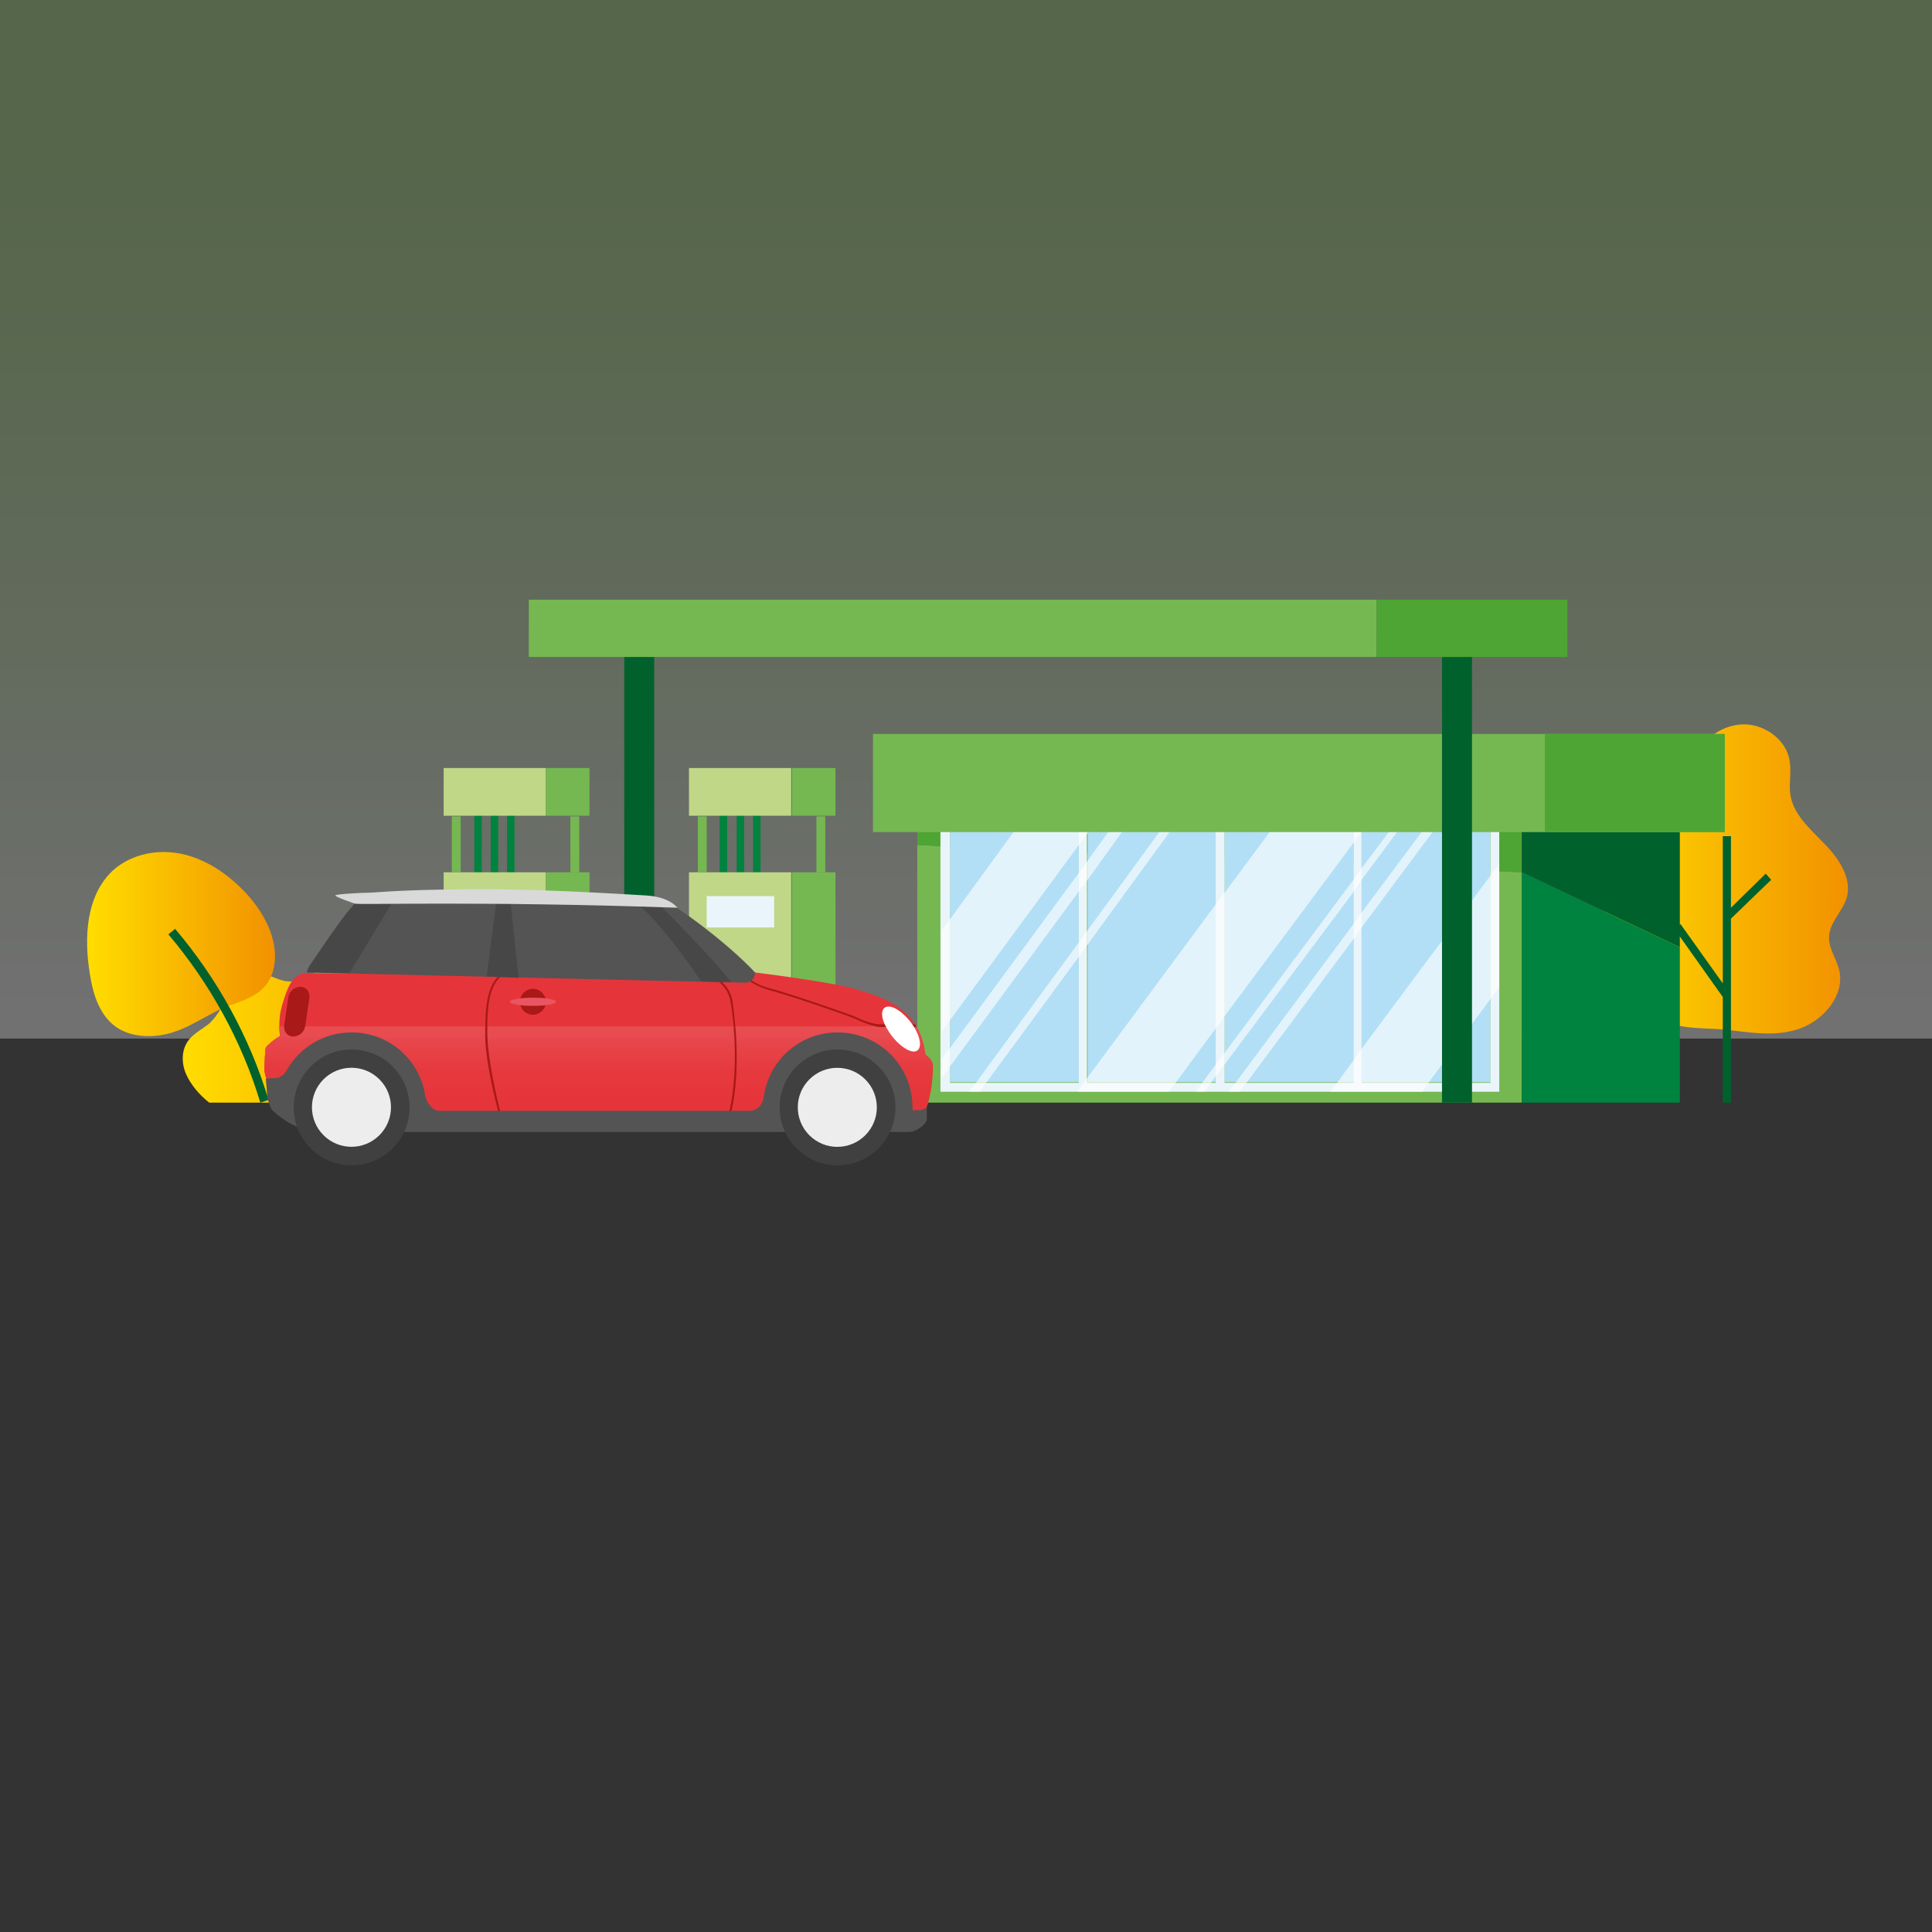 <?xml version="1.0" encoding="utf-8"?>
<!-- Generator: Adobe Illustrator 24.0.2, SVG Export Plug-In . SVG Version: 6.00 Build 0)  -->
<svg version="1.1" id="Capa_1" xmlns="http://www.w3.org/2000/svg" xmlns:xlink="http://www.w3.org/1999/xlink" x="0px" y="0px"
	 viewBox="0 0 283.5 283.5" style="enable-background:new 0 0 283.5 283.5;" xml:space="preserve">
<rect x="0" y="0" width="283.5" height="283.5" fill="#333333" stroke="none"/>
<style type="text/css">
	.st0{opacity:0.3;fill:url(#SVGID_1_);}
	.st1{fill:url(#SVGID_2_);}
	.st2{fill:url(#SVGID_3_);}
	.st3{fill:#01612D;}
	.st4{fill:url(#SVGID_4_);}
	.st5{fill:#75B851;}
	.st6{fill:#4FA533;}
	.st7{fill:#00833E;}
	.st8{fill:#B2DFF5;}
	.st9{fill:#EAF5FB;}
	.st10{opacity:0.63;}
	.st11{fill:#FFFFFF;}
	.st12{fill:#BFD787;}
	.st13{fill:#E6353A;}
	.st14{fill:url(#SVGID_5_);}
	.st15{fill:#A91917;}
	.st16{fill:#545454;}
	.st17{fill:#404040;}
	.st18{fill:#EEEDED;}
	.st19{fill:#484747;}
	.st20{fill:#D9D9D9;}
	.st21{fill:#E95561;}
	.st22{fill:#EBF3E5;}
	.st23{fill:#81BD5F;}
	.st24{fill:#BAD9A7;}
	.st25{fill:#E2EED9;}
	.st26{fill:#EB6F71;}
	.st27{fill:#C4DEB5;}
	.st28{fill:#CEE3C0;}
	.st29{fill:#ECECEC;}
	.st30{fill:#E54345;}
	.st31{clip-path:url(#SVGID_19_);fill:#EE8B8C;}
	.st32{clip-path:url(#SVGID_19_);fill:#EE8A8B;}
	.st33{clip-path:url(#SVGID_19_);fill:#EE898A;}
	.st34{clip-path:url(#SVGID_19_);fill:#EE8889;}
	.st35{clip-path:url(#SVGID_19_);fill:#EE8788;}
	.st36{clip-path:url(#SVGID_19_);fill:#EE8687;}
	.st37{clip-path:url(#SVGID_19_);fill:#EE8586;}
	.st38{clip-path:url(#SVGID_19_);fill:#ED8485;}
	.st39{clip-path:url(#SVGID_19_);fill:#ED8384;}
	.st40{clip-path:url(#SVGID_19_);fill:#ED8283;}
	.st41{clip-path:url(#SVGID_19_);fill:#ED8182;}
	.st42{clip-path:url(#SVGID_19_);fill:#ED8081;}
	.st43{clip-path:url(#SVGID_19_);fill:#ED7F80;}
	.st44{clip-path:url(#SVGID_19_);fill:#ED7E7F;}
	.st45{clip-path:url(#SVGID_19_);fill:#ED7C7F;}
	.st46{clip-path:url(#SVGID_19_);fill:#ED7B7E;}
	.st47{clip-path:url(#SVGID_19_);fill:#ED7A7D;}
	.st48{clip-path:url(#SVGID_19_);fill:#ED797C;}
	.st49{clip-path:url(#SVGID_19_);fill:#ED787B;}
	.st50{clip-path:url(#SVGID_19_);fill:#ED777A;}
	.st51{clip-path:url(#SVGID_19_);fill:#ED7679;}
	.st52{clip-path:url(#SVGID_19_);fill:#EC7578;}
	.st53{clip-path:url(#SVGID_19_);fill:#EC7477;}
	.st54{clip-path:url(#SVGID_19_);fill:#EC7376;}
	.st55{clip-path:url(#SVGID_19_);fill:#EC7275;}
	.st56{clip-path:url(#SVGID_19_);fill:#EC7174;}
	.st57{clip-path:url(#SVGID_19_);fill:#EC7073;}
	.st58{clip-path:url(#SVGID_19_);fill:#EC6F72;}
	.st59{clip-path:url(#SVGID_19_);fill:#EC6E71;}
	.st60{clip-path:url(#SVGID_19_);fill:#EC6D70;}
	.st61{clip-path:url(#SVGID_19_);fill:#EC6C6F;}
	.st62{clip-path:url(#SVGID_19_);fill:#EB6B6E;}
	.st63{clip-path:url(#SVGID_19_);fill:#EB6A6D;}
	.st64{clip-path:url(#SVGID_19_);fill:#EB696C;}
	.st65{clip-path:url(#SVGID_19_);fill:#EB686B;}
	.st66{clip-path:url(#SVGID_19_);fill:#EB676A;}
	.st67{clip-path:url(#SVGID_19_);fill:#EB6669;}
	.st68{clip-path:url(#SVGID_19_);fill:#EB6568;}
	.st69{clip-path:url(#SVGID_19_);fill:#EA6467;}
	.st70{clip-path:url(#SVGID_19_);fill:#EA6366;}
	.st71{clip-path:url(#SVGID_19_);fill:#EA6265;}
	.st72{clip-path:url(#SVGID_19_);fill:#EA6164;}
	.st73{clip-path:url(#SVGID_19_);fill:#EA6063;}
	.st74{clip-path:url(#SVGID_19_);fill:#EA5F62;}
	.st75{clip-path:url(#SVGID_19_);fill:#EA5E61;}
	.st76{clip-path:url(#SVGID_19_);fill:#E95D60;}
	.st77{clip-path:url(#SVGID_19_);fill:#E95C5F;}
	.st78{clip-path:url(#SVGID_19_);fill:#E95B5E;}
	.st79{clip-path:url(#SVGID_19_);fill:#E95A5D;}
	.st80{clip-path:url(#SVGID_19_);fill:#E9595C;}
	.st81{clip-path:url(#SVGID_19_);fill:#E9585B;}
	.st82{clip-path:url(#SVGID_19_);fill:#E9575A;}
	.st83{clip-path:url(#SVGID_19_);fill:#E85659;}
	.st84{clip-path:url(#SVGID_19_);fill:#E85558;}
	.st85{clip-path:url(#SVGID_19_);fill:#E85457;}
	.st86{clip-path:url(#SVGID_19_);fill:#E85357;}
	.st87{clip-path:url(#SVGID_19_);fill:#E85156;}
	.st88{clip-path:url(#SVGID_19_);fill:#E85055;}
	.st89{clip-path:url(#SVGID_19_);fill:#E84F54;}
	.st90{clip-path:url(#SVGID_19_);fill:#E74E53;}
	.st91{clip-path:url(#SVGID_19_);fill:#E74D52;}
	.st92{clip-path:url(#SVGID_19_);fill:#E74C51;}
	.st93{clip-path:url(#SVGID_19_);fill:#E74B50;}
	.st94{clip-path:url(#SVGID_19_);fill:#E74A4F;}
	.st95{clip-path:url(#SVGID_19_);fill:#E7494E;}
	.st96{clip-path:url(#SVGID_19_);fill:#E7484D;}
	.st97{clip-path:url(#SVGID_19_);fill:#E6474C;}
	.st98{clip-path:url(#SVGID_19_);fill:#E6464B;}
	.st99{clip-path:url(#SVGID_19_);fill:#E6454A;}
	.st100{clip-path:url(#SVGID_19_);fill:#E64449;}
	.st101{clip-path:url(#SVGID_19_);fill:#E64348;}
	.st102{clip-path:url(#SVGID_19_);fill:#E64247;}
	.st103{clip-path:url(#SVGID_19_);fill:#E64146;}
	.st104{clip-path:url(#SVGID_19_);fill:#E54045;}
	.st105{clip-path:url(#SVGID_19_);fill:#E53F44;}
	.st106{clip-path:url(#SVGID_19_);fill:#E53E43;}
	.st107{clip-path:url(#SVGID_19_);fill:#E53D42;}
	.st108{clip-path:url(#SVGID_19_);fill:#E53C41;}
	.st109{clip-path:url(#SVGID_19_);fill:#E53B40;}
	.st110{clip-path:url(#SVGID_19_);fill:#E53A3F;}
	.st111{clip-path:url(#SVGID_19_);fill:#E4393E;}
	.st112{clip-path:url(#SVGID_19_);fill:#E4383D;}
	.st113{clip-path:url(#SVGID_19_);fill:#E4373C;}
	.st114{clip-path:url(#SVGID_19_);fill:#E4363B;}
	.st115{clip-path:url(#SVGID_21_);fill:#EE8B8C;}
	.st116{clip-path:url(#SVGID_21_);fill:#EE8A8B;}
	.st117{clip-path:url(#SVGID_21_);fill:#EE898A;}
	.st118{clip-path:url(#SVGID_21_);fill:#EE8889;}
	.st119{clip-path:url(#SVGID_21_);fill:#EE8788;}
	.st120{clip-path:url(#SVGID_21_);fill:#EE8687;}
	.st121{clip-path:url(#SVGID_21_);fill:#EE8586;}
	.st122{clip-path:url(#SVGID_21_);fill:#ED8485;}
	.st123{clip-path:url(#SVGID_21_);fill:#ED8384;}
	.st124{clip-path:url(#SVGID_21_);fill:#ED8283;}
	.st125{clip-path:url(#SVGID_21_);fill:#ED8182;}
	.st126{clip-path:url(#SVGID_21_);fill:#ED8081;}
	.st127{clip-path:url(#SVGID_21_);fill:#ED7F80;}
	.st128{clip-path:url(#SVGID_21_);fill:#ED7E7F;}
	.st129{clip-path:url(#SVGID_21_);fill:#ED7C7F;}
	.st130{clip-path:url(#SVGID_21_);fill:#ED7B7E;}
	.st131{clip-path:url(#SVGID_21_);fill:#ED7A7D;}
	.st132{clip-path:url(#SVGID_21_);fill:#ED797C;}
	.st133{clip-path:url(#SVGID_21_);fill:#ED787B;}
	.st134{clip-path:url(#SVGID_21_);fill:#ED777A;}
	.st135{clip-path:url(#SVGID_21_);fill:#ED7679;}
	.st136{clip-path:url(#SVGID_21_);fill:#EC7578;}
	.st137{clip-path:url(#SVGID_21_);fill:#EC7477;}
	.st138{clip-path:url(#SVGID_21_);fill:#EC7376;}
	.st139{clip-path:url(#SVGID_21_);fill:#EC7275;}
	.st140{clip-path:url(#SVGID_21_);fill:#EC7174;}
	.st141{clip-path:url(#SVGID_21_);fill:#EC7073;}
	.st142{clip-path:url(#SVGID_21_);fill:#EC6F72;}
	.st143{clip-path:url(#SVGID_21_);fill:#EC6E71;}
	.st144{clip-path:url(#SVGID_21_);fill:#EC6D70;}
	.st145{clip-path:url(#SVGID_21_);fill:#EC6C6F;}
	.st146{clip-path:url(#SVGID_21_);fill:#EB6B6E;}
	.st147{clip-path:url(#SVGID_21_);fill:#EB6A6D;}
	.st148{clip-path:url(#SVGID_21_);fill:#EB696C;}
	.st149{clip-path:url(#SVGID_21_);fill:#EB686B;}
	.st150{clip-path:url(#SVGID_21_);fill:#EB676A;}
	.st151{clip-path:url(#SVGID_21_);fill:#EB6669;}
	.st152{clip-path:url(#SVGID_21_);fill:#EB6568;}
	.st153{clip-path:url(#SVGID_21_);fill:#EA6467;}
	.st154{clip-path:url(#SVGID_21_);fill:#EA6366;}
	.st155{clip-path:url(#SVGID_21_);fill:#EA6265;}
	.st156{clip-path:url(#SVGID_21_);fill:#EA6164;}
	.st157{clip-path:url(#SVGID_21_);fill:#EA6063;}
	.st158{clip-path:url(#SVGID_21_);fill:#EA5F62;}
	.st159{clip-path:url(#SVGID_21_);fill:#EA5E61;}
	.st160{clip-path:url(#SVGID_21_);fill:#E95D60;}
	.st161{clip-path:url(#SVGID_21_);fill:#E95C5F;}
	.st162{clip-path:url(#SVGID_21_);fill:#E95B5E;}
	.st163{clip-path:url(#SVGID_21_);fill:#E95A5D;}
	.st164{clip-path:url(#SVGID_21_);fill:#E9595C;}
	.st165{clip-path:url(#SVGID_21_);fill:#E9585B;}
	.st166{clip-path:url(#SVGID_21_);fill:#E9575A;}
	.st167{clip-path:url(#SVGID_21_);fill:#E85659;}
	.st168{clip-path:url(#SVGID_21_);fill:#E85558;}
	.st169{clip-path:url(#SVGID_21_);fill:#E85457;}
	.st170{clip-path:url(#SVGID_21_);fill:#E85357;}
	.st171{clip-path:url(#SVGID_21_);fill:#E85156;}
	.st172{clip-path:url(#SVGID_21_);fill:#E85055;}
	.st173{clip-path:url(#SVGID_21_);fill:#E84F54;}
	.st174{clip-path:url(#SVGID_21_);fill:#E74E53;}
	.st175{clip-path:url(#SVGID_21_);fill:#E74D52;}
	.st176{clip-path:url(#SVGID_21_);fill:#E74C51;}
	.st177{clip-path:url(#SVGID_21_);fill:#E74B50;}
	.st178{clip-path:url(#SVGID_21_);fill:#E74A4F;}
	.st179{clip-path:url(#SVGID_21_);fill:#E7494E;}
	.st180{clip-path:url(#SVGID_21_);fill:#E7484D;}
	.st181{clip-path:url(#SVGID_21_);fill:#E6474C;}
	.st182{clip-path:url(#SVGID_21_);fill:#E6464B;}
	.st183{clip-path:url(#SVGID_21_);fill:#E6454A;}
	.st184{clip-path:url(#SVGID_21_);fill:#E64449;}
	.st185{clip-path:url(#SVGID_21_);fill:#E64348;}
	.st186{clip-path:url(#SVGID_21_);fill:#E64247;}
	.st187{clip-path:url(#SVGID_21_);fill:#E64146;}
	.st188{clip-path:url(#SVGID_21_);fill:#E54045;}
	.st189{clip-path:url(#SVGID_21_);fill:#E53F44;}
	.st190{clip-path:url(#SVGID_21_);fill:#E53E43;}
	.st191{clip-path:url(#SVGID_21_);fill:#E53D42;}
	.st192{clip-path:url(#SVGID_21_);fill:#E53C41;}
	.st193{clip-path:url(#SVGID_21_);fill:#E53B40;}
	.st194{clip-path:url(#SVGID_21_);fill:#E53A3F;}
	.st195{clip-path:url(#SVGID_21_);fill:#E4393E;}
	.st196{clip-path:url(#SVGID_21_);fill:#E4383D;}
	.st197{clip-path:url(#SVGID_21_);fill:#E4373C;}
	.st198{clip-path:url(#SVGID_21_);fill:#E4363B;}
	.st199{fill:#82BD60;}
	.st200{clip-path:url(#SVGID_23_);fill:#EE8B8C;}
	.st201{clip-path:url(#SVGID_23_);fill:#EE8A8B;}
	.st202{clip-path:url(#SVGID_23_);fill:#EE898A;}
	.st203{clip-path:url(#SVGID_23_);fill:#EE8889;}
	.st204{clip-path:url(#SVGID_23_);fill:#EE8788;}
	.st205{clip-path:url(#SVGID_23_);fill:#EE8687;}
	.st206{clip-path:url(#SVGID_23_);fill:#EE8586;}
	.st207{clip-path:url(#SVGID_23_);fill:#ED8485;}
	.st208{clip-path:url(#SVGID_23_);fill:#ED8384;}
	.st209{clip-path:url(#SVGID_23_);fill:#ED8283;}
	.st210{clip-path:url(#SVGID_23_);fill:#ED8182;}
	.st211{clip-path:url(#SVGID_23_);fill:#ED8081;}
	.st212{clip-path:url(#SVGID_23_);fill:#ED7F80;}
	.st213{clip-path:url(#SVGID_23_);fill:#ED7E7F;}
	.st214{clip-path:url(#SVGID_23_);fill:#ED7C7F;}
	.st215{clip-path:url(#SVGID_23_);fill:#ED7B7E;}
	.st216{clip-path:url(#SVGID_23_);fill:#ED7A7D;}
	.st217{clip-path:url(#SVGID_23_);fill:#ED797C;}
	.st218{clip-path:url(#SVGID_23_);fill:#ED787B;}
	.st219{clip-path:url(#SVGID_23_);fill:#ED777A;}
	.st220{clip-path:url(#SVGID_23_);fill:#ED7679;}
	.st221{clip-path:url(#SVGID_23_);fill:#EC7578;}
	.st222{clip-path:url(#SVGID_23_);fill:#EC7477;}
	.st223{clip-path:url(#SVGID_23_);fill:#EC7376;}
	.st224{clip-path:url(#SVGID_23_);fill:#EC7275;}
	.st225{clip-path:url(#SVGID_23_);fill:#EC7174;}
	.st226{clip-path:url(#SVGID_23_);fill:#EC7073;}
	.st227{clip-path:url(#SVGID_23_);fill:#EC6F72;}
	.st228{clip-path:url(#SVGID_23_);fill:#EC6E71;}
	.st229{clip-path:url(#SVGID_23_);fill:#EB6D70;}
	.st230{clip-path:url(#SVGID_23_);fill:#EB6C6F;}
	.st231{clip-path:url(#SVGID_23_);fill:#EB6B6E;}
	.st232{clip-path:url(#SVGID_23_);fill:#EB6A6D;}
	.st233{clip-path:url(#SVGID_23_);fill:#EA696C;}
	.st234{clip-path:url(#SVGID_23_);fill:#EA686B;}
	.st235{clip-path:url(#SVGID_23_);fill:#EA6669;}
	.st236{clip-path:url(#SVGID_23_);fill:#E96568;}
	.st237{clip-path:url(#SVGID_23_);fill:#E96467;}
	.st238{clip-path:url(#SVGID_23_);fill:#E96366;}
	.st239{clip-path:url(#SVGID_23_);fill:#E96265;}
	.st240{clip-path:url(#SVGID_23_);fill:#E86164;}
	.st241{clip-path:url(#SVGID_23_);fill:#E86063;}
	.st242{fill:#EE8B8C;}
	.st243{clip-path:url(#SVGID_25_);fill:#EE8B8C;}
	.st244{clip-path:url(#SVGID_25_);fill:#EE8A8B;}
	.st245{clip-path:url(#SVGID_25_);fill:#EE898A;}
	.st246{clip-path:url(#SVGID_25_);fill:#EE8889;}
	.st247{clip-path:url(#SVGID_25_);fill:#EE8788;}
	.st248{clip-path:url(#SVGID_25_);fill:#EE8687;}
	.st249{clip-path:url(#SVGID_25_);fill:#EE8586;}
	.st250{clip-path:url(#SVGID_25_);fill:#ED8485;}
	.st251{clip-path:url(#SVGID_25_);fill:#ED8384;}
	.st252{clip-path:url(#SVGID_25_);fill:#ED8283;}
	.st253{clip-path:url(#SVGID_25_);fill:#ED8182;}
	.st254{clip-path:url(#SVGID_25_);fill:#ED8081;}
	.st255{clip-path:url(#SVGID_25_);fill:#ED7F80;}
	.st256{clip-path:url(#SVGID_25_);fill:#ED7E7F;}
	.st257{clip-path:url(#SVGID_25_);fill:#ED7C7F;}
	.st258{clip-path:url(#SVGID_25_);fill:#ED7B7E;}
	.st259{clip-path:url(#SVGID_25_);fill:#ED7A7D;}
	.st260{clip-path:url(#SVGID_25_);fill:#ED797C;}
	.st261{clip-path:url(#SVGID_25_);fill:#ED787B;}
	.st262{clip-path:url(#SVGID_25_);fill:#ED777A;}
	.st263{clip-path:url(#SVGID_25_);fill:#ED7679;}
	.st264{clip-path:url(#SVGID_25_);fill:#EC7578;}
	.st265{clip-path:url(#SVGID_25_);fill:#EC7477;}
	.st266{clip-path:url(#SVGID_25_);fill:#EC7376;}
	.st267{clip-path:url(#SVGID_25_);fill:#EC7275;}
	.st268{clip-path:url(#SVGID_25_);fill:#EC7174;}
	.st269{clip-path:url(#SVGID_25_);fill:#EC7073;}
	.st270{clip-path:url(#SVGID_25_);fill:#EC6F72;}
	.st271{clip-path:url(#SVGID_25_);fill:#EC6E71;}
	.st272{clip-path:url(#SVGID_25_);fill:#EB6D70;}
	.st273{clip-path:url(#SVGID_25_);fill:#EB6C6F;}
	.st274{clip-path:url(#SVGID_25_);fill:#EB6B6E;}
	.st275{clip-path:url(#SVGID_25_);fill:#EB6A6D;}
	.st276{clip-path:url(#SVGID_25_);fill:#EA696C;}
	.st277{clip-path:url(#SVGID_25_);fill:#EA686B;}
	.st278{clip-path:url(#SVGID_25_);fill:#EA6669;}
	.st279{clip-path:url(#SVGID_25_);fill:#E96568;}
	.st280{clip-path:url(#SVGID_25_);fill:#E96467;}
	.st281{clip-path:url(#SVGID_25_);fill:#E96366;}
	.st282{clip-path:url(#SVGID_25_);fill:#E96265;}
	.st283{clip-path:url(#SVGID_25_);fill:#E86164;}
	.st284{clip-path:url(#SVGID_25_);fill:#E86063;}
	.st285{clip-path:url(#SVGID_27_);fill:#EE8B8C;}
	.st286{clip-path:url(#SVGID_27_);fill:#EE8A8B;}
	.st287{clip-path:url(#SVGID_27_);fill:#EE898A;}
	.st288{clip-path:url(#SVGID_27_);fill:#EE8889;}
	.st289{clip-path:url(#SVGID_27_);fill:#EE8788;}
	.st290{clip-path:url(#SVGID_27_);fill:#EE8687;}
	.st291{clip-path:url(#SVGID_27_);fill:#EE8586;}
	.st292{clip-path:url(#SVGID_27_);fill:#ED8485;}
	.st293{clip-path:url(#SVGID_27_);fill:#ED8384;}
	.st294{clip-path:url(#SVGID_27_);fill:#ED8283;}
	.st295{clip-path:url(#SVGID_27_);fill:#ED8182;}
	.st296{clip-path:url(#SVGID_27_);fill:#ED8081;}
	.st297{clip-path:url(#SVGID_27_);fill:#ED7F80;}
	.st298{clip-path:url(#SVGID_27_);fill:#ED7E7F;}
	.st299{clip-path:url(#SVGID_27_);fill:#ED7C7F;}
	.st300{clip-path:url(#SVGID_27_);fill:#ED7B7E;}
	.st301{clip-path:url(#SVGID_27_);fill:#ED7A7D;}
	.st302{clip-path:url(#SVGID_27_);fill:#ED797C;}
	.st303{clip-path:url(#SVGID_27_);fill:#ED787B;}
	.st304{clip-path:url(#SVGID_27_);fill:#ED777A;}
	.st305{clip-path:url(#SVGID_27_);fill:#ED7679;}
	.st306{clip-path:url(#SVGID_27_);fill:#EC7578;}
	.st307{clip-path:url(#SVGID_27_);fill:#EC7477;}
	.st308{clip-path:url(#SVGID_27_);fill:#EC7376;}
	.st309{clip-path:url(#SVGID_27_);fill:#EC7275;}
	.st310{clip-path:url(#SVGID_27_);fill:#EC7174;}
	.st311{clip-path:url(#SVGID_27_);fill:#EC7073;}
	.st312{clip-path:url(#SVGID_27_);fill:#EC6F72;}
	.st313{clip-path:url(#SVGID_27_);fill:#EC6E71;}
	.st314{clip-path:url(#SVGID_27_);fill:#EB6D70;}
	.st315{clip-path:url(#SVGID_27_);fill:#EB6C6F;}
	.st316{clip-path:url(#SVGID_27_);fill:#EB6B6E;}
	.st317{clip-path:url(#SVGID_27_);fill:#EB6A6D;}
	.st318{clip-path:url(#SVGID_27_);fill:#EA696C;}
	.st319{clip-path:url(#SVGID_27_);fill:#EA686B;}
	.st320{clip-path:url(#SVGID_27_);fill:#EA6669;}
	.st321{clip-path:url(#SVGID_27_);fill:#E96568;}
	.st322{clip-path:url(#SVGID_27_);fill:#E96467;}
	.st323{clip-path:url(#SVGID_27_);fill:#E96366;}
	.st324{clip-path:url(#SVGID_27_);fill:#E96265;}
	.st325{clip-path:url(#SVGID_27_);fill:#E86164;}
	.st326{clip-path:url(#SVGID_27_);fill:#E86063;}
	.st327{clip-path:url(#SVGID_29_);fill:#EE8B8C;}
	.st328{clip-path:url(#SVGID_29_);fill:#EE8A8B;}
	.st329{clip-path:url(#SVGID_29_);fill:#EE898A;}
	.st330{clip-path:url(#SVGID_29_);fill:#EE8889;}
	.st331{clip-path:url(#SVGID_29_);fill:#EE8788;}
	.st332{clip-path:url(#SVGID_29_);fill:#EE8687;}
	.st333{clip-path:url(#SVGID_29_);fill:#EE8586;}
	.st334{clip-path:url(#SVGID_29_);fill:#ED8485;}
	.st335{clip-path:url(#SVGID_29_);fill:#ED8384;}
	.st336{clip-path:url(#SVGID_29_);fill:#ED8283;}
	.st337{clip-path:url(#SVGID_29_);fill:#ED8182;}
	.st338{clip-path:url(#SVGID_29_);fill:#ED8081;}
	.st339{clip-path:url(#SVGID_29_);fill:#ED7F80;}
	.st340{clip-path:url(#SVGID_29_);fill:#ED7E7F;}
	.st341{clip-path:url(#SVGID_29_);fill:#ED7C7F;}
	.st342{clip-path:url(#SVGID_29_);fill:#ED7B7E;}
	.st343{clip-path:url(#SVGID_29_);fill:#ED7A7D;}
	.st344{clip-path:url(#SVGID_29_);fill:#ED797C;}
	.st345{clip-path:url(#SVGID_29_);fill:#ED787B;}
	.st346{clip-path:url(#SVGID_29_);fill:#ED777A;}
	.st347{clip-path:url(#SVGID_29_);fill:#ED7679;}
	.st348{clip-path:url(#SVGID_29_);fill:#EC7578;}
	.st349{clip-path:url(#SVGID_29_);fill:#EC7477;}
	.st350{clip-path:url(#SVGID_29_);fill:#EC7376;}
	.st351{clip-path:url(#SVGID_29_);fill:#EC7275;}
	.st352{clip-path:url(#SVGID_29_);fill:#EC7174;}
	.st353{clip-path:url(#SVGID_29_);fill:#EC7073;}
	.st354{clip-path:url(#SVGID_29_);fill:#EC6F72;}
	.st355{clip-path:url(#SVGID_29_);fill:#EC6E71;}
	.st356{clip-path:url(#SVGID_29_);fill:#EB6D70;}
	.st357{clip-path:url(#SVGID_29_);fill:#EB6C6F;}
	.st358{clip-path:url(#SVGID_29_);fill:#EB6B6E;}
	.st359{clip-path:url(#SVGID_29_);fill:#EB6A6D;}
	.st360{clip-path:url(#SVGID_29_);fill:#EA696C;}
	.st361{clip-path:url(#SVGID_29_);fill:#EA686B;}
	.st362{clip-path:url(#SVGID_29_);fill:#EA6669;}
	.st363{clip-path:url(#SVGID_29_);fill:#E96568;}
	.st364{clip-path:url(#SVGID_29_);fill:#E96467;}
	.st365{clip-path:url(#SVGID_29_);fill:#E96366;}
	.st366{clip-path:url(#SVGID_29_);fill:#E96265;}
	.st367{clip-path:url(#SVGID_29_);fill:#E86164;}
	.st368{clip-path:url(#SVGID_29_);fill:#E86063;}
	.st369{fill:#EEF4E6;}
	.st370{fill:#7CB147;}
</style>
<linearGradient id="SVGID_1_" gradientUnits="userSpaceOnUse" x1="141.732" y1="-1085.147" x2="141.732" y2="-949.971" gradientTransform="matrix(1 0 0 -1 0 -938.774)">
	<stop  offset="0" style="stop-color:#FFFFFF"/>
	<stop  offset="7.639766e-02" style="stop-color:#F5FBF1"/>
	<stop  offset="0.38" style="stop-color:#D2EDBF"/>
	<stop  offset="0.646" style="stop-color:#B8E39B"/>
	<stop  offset="0.862" style="stop-color:#A8DD85"/>
	<stop  offset="1" style="stop-color:#A2DB7D"/>
</linearGradient>
<rect x="0" class="st0" width="283.5" height="152.4"/>
<g>
	<g>
		<linearGradient id="SVGID_2_" gradientUnits="userSpaceOnUse" x1="26.84" y1="151.303" x2="73.145" y2="151.303">
			<stop  offset="0" style="stop-color:#FFDD00"/>
			<stop  offset="1" style="stop-color:#F29100"/>
		</linearGradient>
		<path class="st1" d="M71,161.8H30.7c-1.4-1.1-2.7-2.6-3.4-4.2c-0.7-1.6-0.7-3.6,0.4-5c0.8-1,2-1.6,3-2.4c1.3-1.2,2.1-2.9,3.1-4.4
			c1-1.5,2.5-2.9,4.3-2.9c1.4,0,2.7,1,4.1,1.1c2.1,0.2,3.9-1.4,5.8-2.3c3.2-1.5,7.1-1,10.5-0.1c5.4,1.5,10.7,4.5,13.5,9.3
			C73.9,154.4,73.3,158.7,71,161.8z"/>
	</g>
	<g>
		<linearGradient id="SVGID_3_" gradientUnits="userSpaceOnUse" x1="234.202" y1="128.914" x2="271.184" y2="128.914">
			<stop  offset="0" style="stop-color:#FFDD00"/>
			<stop  offset="1" style="stop-color:#F29100"/>
		</linearGradient>
		<path class="st2" d="M245.5,150.3c-2.6-0.8-4.9-2.8-5.4-5.5c-0.3-2,0.3-4.1-0.4-5.9c-0.7-1.7-2.3-2.7-3.5-4.1
			c-3.3-3.7-2.3-10.2,1.9-12.8c2.3-1.4,5.2-1.7,7-3.6c1.7-1.8,2-4.4,3-6.6c1.3-2.9,4.2-5.3,7.4-5.5c3.2-0.2,6.6,2.1,7.1,5.3
			c0.3,1.6-0.1,3.3,0.1,4.9c0.4,3,2.9,5.1,5,7.3c2.1,2.1,4.1,5.1,3.3,7.9c-0.6,2-2.5,3.6-2.6,5.7c-0.1,1.8,1.1,3.3,1.5,5
			c0.8,3.6-2.2,7.2-5.7,8.5c-3.3,1.2-6.7,0.7-10.1,0.3C251.3,150.8,248.3,151.1,245.5,150.3z"/>
		<polygon class="st3" points="259.9,129.1 259.1,128.2 254,133.2 254,122.7 252.8,122.7 252.8,144.3 246.6,135.6 245.7,136.3 
			252.8,146.3 252.8,161.8 254,161.8 254,134.8 		"/>
	</g>
	<g>
		<linearGradient id="SVGID_4_" gradientUnits="userSpaceOnUse" x1="12.783" y1="138.549" x2="40.4" y2="138.549">
			<stop  offset="0" style="stop-color:#FFDD00"/>
			<stop  offset="1" style="stop-color:#F29100"/>
		</linearGradient>
		<path class="st4" d="M24.6,151.7c-2.9,0.7-6.2,0.4-8.3-1.6c-1.9-1.8-2.7-4.5-3.1-7.1c-0.9-5.4-0.6-11.6,3.4-15.3
			c2.8-2.5,6.9-3.2,10.5-2.3c3.6,0.9,6.8,3.2,9.3,6c2.4,2.7,4.3,6.3,3.9,9.9c-0.5,4-3.3,5.1-6.5,6.2
			C30.7,148.6,27.9,150.9,24.6,151.7z"/>
		<g>
			<path class="st3" d="M38.2,161.8c-2.7-9-7.4-17.5-13.5-24.7l1-0.8c6.2,7.3,11,16,13.7,25.1L38.2,161.8z"/>
		</g>
	</g>
	<g>
		<polygon class="st5" points="134.6,124 134.6,161.8 223.3,161.8 223.3,128 		"/>
		<polygon class="st6" points="223.3,120.7 134.6,120.7 134.6,124 223.3,128 		"/>
		<polygon class="st3" points="223.3,120.7 223.3,128 246.5,139 246.5,120.7 		"/>
		<polygon class="st7" points="223.3,161.8 246.5,161.8 246.5,139 223.3,128 		"/>
	</g>
	<g>
		<rect x="69.6" y="119.5" class="st7" width="1.1" height="8.8"/>
		<rect x="72" y="119.5" class="st7" width="1.1" height="8.8"/>
		<rect x="74.4" y="119.5" class="st7" width="1.1" height="8.8"/>
		<rect x="105.6" y="119.5" class="st7" width="1.1" height="8.8"/>
		<rect x="108.1" y="119.5" class="st7" width="1.1" height="8.8"/>
		<rect x="110.5" y="119.5" class="st7" width="1.1" height="8.8"/>
	</g>
	<g>
		<rect x="139.4" y="121.3" class="st8" width="18.9" height="37.5"/>
		<rect x="159.6" y="121.3" class="st8" width="18.9" height="37.5"/>
		<rect x="179.7" y="121.3" class="st8" width="18.9" height="37.5"/>
		<rect x="199.8" y="121.3" class="st8" width="18.9" height="37.5"/>
		<path class="st9" d="M199.8,120.1h-1.3h-18.9h-1.3h-18.9h-1.3h-20.1v40.1h20.1h1.3h18.9h1.3h18.9h1.3H220v-40.1H199.8z
			 M218.7,158.9h-18.9v-37.5h18.9V158.9z M198.6,158.9h-18.9v-37.5h18.9V158.9z M178.4,158.9h-18.9v-37.5h18.9V158.9z M158.3,158.9
			h-18.9v-37.5h18.9V158.9z"/>
	</g>
	<g class="st10">
		<polygon class="st11" points="158.3,124 159.6,122.3 160.2,121.3 161.2,120.1 159.6,120.1 158.3,120.1 150.3,120.1 149.3,121.3 
			139.4,134.9 138.1,136.6 138.1,151.5 139.4,149.7 		"/>
		<polygon class="st11" points="159.6,129.1 165.2,121.3 166.2,120.1 164.1,120.1 163.2,121.3 159.6,126.3 158.3,128.1 139.4,153.8 
			138.1,155.5 138.1,158.3 139.4,156.5 158.3,130.8 		"/>
		<polygon class="st11" points="159.6,138.6 172.2,121.3 173.2,120.1 171.6,120.1 170.7,121.3 159.6,136.5 158.3,138.3 143.2,158.9 
			142.2,160.2 143.8,160.2 144.7,158.9 158.3,140.4 		"/>
		<polygon class="st11" points="179.7,149.1 198.6,123.7 199.8,122 200.3,121.3 201.3,120.1 199.8,120.1 198.6,120.1 187.8,120.1 
			186.9,121.3 179.7,131 178.4,132.7 159.6,158.1 158.1,160.2 158.3,160.2 159.6,160.2 171.5,160.2 172.5,158.9 178.4,150.9 		"/>
		<polygon class="st11" points="218.7,128.5 199.8,153.9 198.6,155.6 196.2,158.9 195.2,160.2 198.6,160.2 199.8,160.2 208.7,160.2 
			209.6,158.9 218.7,146.6 220,144.9 220,126.8 		"/>
		<polygon class="st11" points="199.8,129.1 205.6,121.3 206.6,120.1 205.3,120.1 204.4,121.3 199.8,127.4 198.6,129.1 179.7,154.5 
			178.4,156.2 176.4,158.9 175.5,160.2 176.7,160.2 177.7,158.9 178.4,157.9 179.7,156.2 198.6,130.9 		"/>
		<polygon class="st11" points="199.8,136.1 210.8,121.3 211.7,120.1 210.1,120.1 209.2,121.3 199.8,133.9 198.6,135.6 181.3,158.9 
			180.3,160.2 181.9,160.2 182.9,158.9 198.6,137.8 		"/>
	</g>
	<rect x="65.1" y="112.7" class="st12" width="15" height="7"/>
	<rect x="65.1" y="128" class="st12" width="15" height="33.8"/>
	<rect x="80.1" y="112.7" class="st5" width="6.4" height="7"/>
	<rect x="80.1" y="128" class="st5" width="6.4" height="33.8"/>
	<rect x="67.6" y="131.5" class="st9" width="9.9" height="4.6"/>
	<rect x="66.3" y="119.8" class="st5" width="1.3" height="8.2"/>
	<rect x="83.7" y="119.8" class="st5" width="1.3" height="8.2"/>
	<rect x="101.1" y="112.7" class="st12" width="15" height="7"/>
	<rect x="101.1" y="128" class="st12" width="15" height="33.8"/>
	<rect x="116.2" y="112.7" class="st5" width="6.4" height="7"/>
	<rect x="116.2" y="128" class="st5" width="6.4" height="33.8"/>
	<rect x="103.7" y="131.5" class="st9" width="9.9" height="4.6"/>
	<rect x="102.4" y="119.8" class="st5" width="1.3" height="8.2"/>
	<rect x="119.8" y="119.8" class="st5" width="1.3" height="8.2"/>
	<rect x="128.1" y="107.7" class="st5" width="124.9" height="14.4"/>
	<rect x="226.7" y="107.7" class="st6" width="26.4" height="14.4"/>
	<g>
		<rect x="91.6" y="96.4" class="st3" width="4.4" height="65.4"/>
		<rect x="211.6" y="96.4" class="st3" width="4.4" height="65.4"/>
	</g>
	<g>
		<rect x="77.6" y="88" class="st5" width="124.4" height="8.4"/>
		<rect x="202" y="88" class="st6" width="28" height="8.4"/>
	</g>
</g>
<g>
	<path class="st13" d="M110.8,142.7c0,0,11.4,1.4,15,2.5c3.6,1.1,9.2,2.7,10,9.6c0,0,1.1,0.6,1.1,1.6c0,1-0.1,4.3-1.2,6.8H44
		l-4.7-4.3c0,0-0.4-0.9-0.5-1.8c0-0.9,0.1-3.1,0.2-3.3c0.1-0.2,1-1.1,2.1-1.7c0,0-0.4-2.3,0.3-4.6s1.4-4.7,3.6-4.7H110.8z"/>
	<linearGradient id="SVGID_5_" gradientUnits="userSpaceOnUse" x1="87.851" y1="151.924" x2="87.851" y2="161.296">
		<stop  offset="0" style="stop-color:#E84B50"/>
		<stop  offset="0.164" style="stop-color:#E74449"/>
		<stop  offset="0.569" style="stop-color:#E6393E"/>
		<stop  offset="1" style="stop-color:#E6353A"/>
	</linearGradient>
	<path class="st14" d="M134.4,150.5c0.7,1.1,1.2,2.5,1.3,4.2c0,0,1.1,0.6,1.1,1.6c0,1-0.1,4.3-1.2,6.8H44l-4.7-4.3
		c0,0-0.4-0.9-0.5-1.8c0-0.9,0.1-3.1,0.2-3.3c0.1-0.2,1-1.1,2.1-1.7c0,0-0.1-0.6-0.1-1.4H134.4z"/>
	<g>
		<path class="st15" d="M134.3,150.4c0.1,0.1,0.1,0.2,0.2,0.3h-5.4c-0.5,0-2.2-0.5-3.6-1.2c-1.4-0.6-10.2-3.6-12.6-4.2
			c-1.9-0.5-3.5-1.6-4.3-2.6h0.3c0.8,0.9,2.3,1.9,4,2.3c2.4,0.6,11.2,3.6,12.6,4.2c1.4,0.7,3,1.1,3.4,1.1H134.3z"/>
		<path class="st15" d="M73.1,163.1c-0.5-2-2-7.8-1.9-11.8c0-4.5,0.5-7.2,2.7-8.7h0.5c-2.4,1.4-2.9,4-2.9,8.7c0,4,1.4,9.8,1.9,11.8
			H73.1z"/>
		<path class="st15" d="M107.2,147c-0.4-2.5-2.7-3.8-4.1-4.3h0.7c1.5,0.7,3.4,2,3.7,4.3c0.3,2.2,1.3,9.8-0.2,16.2H107
			C108.5,156.7,107.6,149.2,107.2,147z"/>
	</g>
	<path class="st16" d="M40.2,158.2c0.4,0,1.2,0,1.9-1.2l0,0c1.9-3.3,5.4-5.5,9.5-5.5c5.5,0,10,4,10.8,9.3l0,0c0.2,1,1.1,2.2,2,2.2
		c0.9,0,43.5,0,45.5,0c2,0,2.2-2.2,2.2-2.2l0,0c0.8-5.3,5.3-9.3,10.8-9.3c6.1,0,11,4.9,11,11c0,0.1,0,0.3,0,0.4c0.5,0,0.9,0,1.1,0
		c0.3,0,1-0.4,1-0.4s0,1.3,0,1.8c0,0.5-1.4,1.8-2.6,1.8h-0.4h-19.3h-1H61.9H60H45.9c0,0-2.6-0.6-4.2-1.8v0c0,0-1.6-1.1-1.9-1.6
		c-0.3-0.6-0.6-1.6-0.6-2s-0.2-2.4-0.2-2.4S39.8,158.2,40.2,158.2z"/>
	<g>
		<circle class="st17" cx="122.9" cy="162.5" r="8.5"/>
		
			<ellipse transform="matrix(0.707 -0.707 0.707 0.707 -78.911 134.493)" class="st18" cx="122.9" cy="162.5" rx="5.8" ry="5.8"/>
		<circle class="st17" cx="51.6" cy="162.5" r="8.5"/>
		
			<ellipse transform="matrix(0.707 -0.707 0.707 0.707 -99.795 84.074)" class="st18" cx="51.6" cy="162.5" rx="5.8" ry="5.8"/>
	</g>
	<path class="st11" d="M130.2,151c1,1.8,2.8,3.3,3.9,3.3c1.1,0,1.2-1.5,0.2-3.3c-1-1.8-2.8-3.3-3.9-3.3
		C129.2,147.7,129.1,149.2,130.2,151z"/>
	<path class="st16" d="M110.8,142.7c0,0,0,1.5-1.5,1.5S45,142.7,45,142.7s0.1-0.6,0.7-1.3c0.6-0.8,5.8-8.8,6.9-9.1
		c1.1-0.3,18.2-0.8,22.5-0.8s21.6,0.5,22.7,0.9C99,132.7,106.7,138.3,110.8,142.7z"/>
	<g>
		<path class="st19" d="M71.4,143.3l1.5-11.4l2,0.3l1.2,11.3C74.5,143.4,72.9,143.3,71.4,143.3z"/>
		<path class="st19" d="M102.9,144c-1.7-2.5-6.6-9.5-9.9-11.7l3.6,0.3c0,0,6.8,6.7,10.7,11.5C106.4,144.1,104.8,144.1,102.9,144z"/>
		<path class="st19" d="M45.7,141.3c0.6-0.8,5.8-8.8,6.9-9.1c0.3-0.1,1.9-0.2,4.2-0.3l1,0.1l-6.5,10.8c-3.8-0.1-6.2-0.1-6.2-0.1
			S45.1,142.1,45.7,141.3z"/>
	</g>
	<path class="st20" d="M99.4,133.2c0,0-1.1-1.6-4.6-1.8c-3.4-0.2-17.6-1.1-27.3-0.9c-9.7,0.1-12.5,0.5-13.5,0.5s-4.8,0.2-4.8,0.4
		c0,0.2,2.3,1,2.9,1.2C52.7,132.8,70.8,132.2,99.4,133.2z"/>
	<circle class="st15" cx="78.2" cy="147" r="1.9"/>
	<ellipse class="st21" cx="78.2" cy="147" rx="3.4" ry="0.6"/>
	<path class="st15" d="M41.7,150.5c-0.1,0.9,0.5,1.6,1.3,1.6l0,0c0.9,0,1.7-0.7,1.8-1.6l0.6-4.1c0.1-0.9-0.5-1.6-1.3-1.6l0,0
		c-0.9,0-1.7,0.7-1.8,1.6L41.7,150.5z"/>
</g>
</svg>

